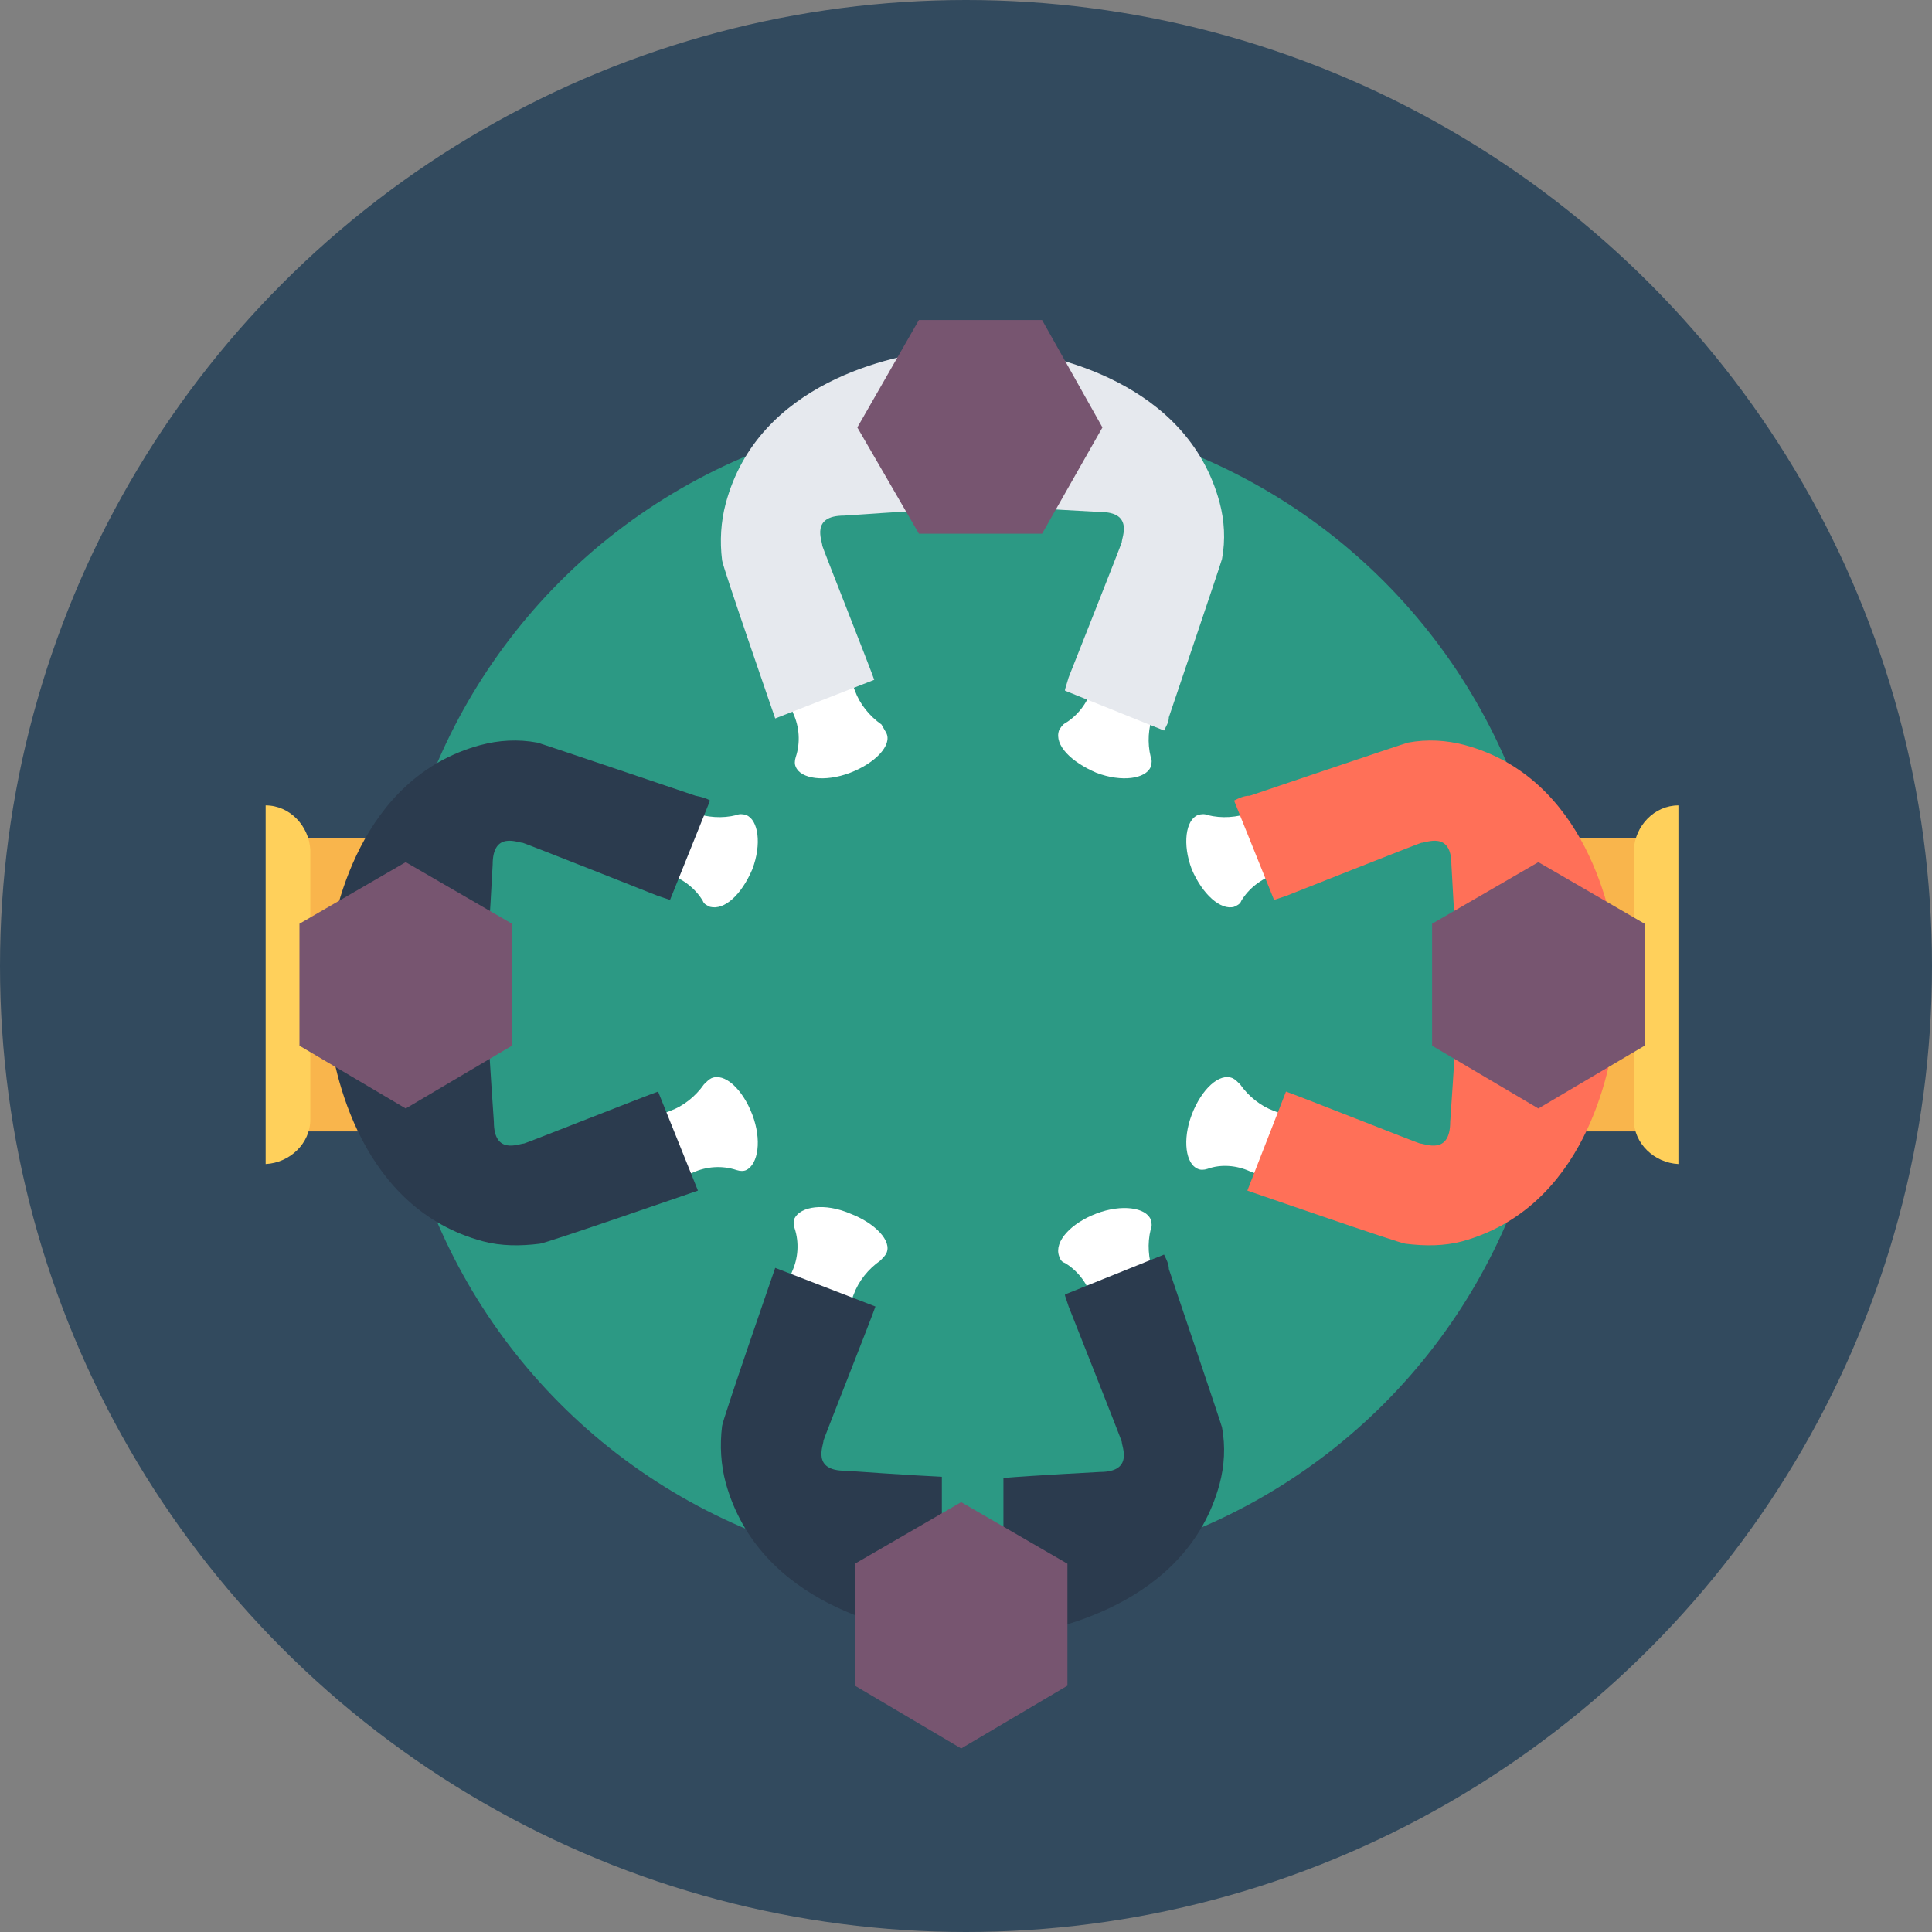 <?xml version="1.0" encoding="utf-8"?>
<!-- Generator: Adobe Illustrator 22.1.0, SVG Export Plug-In . SVG Version: 6.00 Build 0)  -->
<svg version="1.1" id="Layer_1" xmlns="http://www.w3.org/2000/svg" xmlns:xlink="http://www.w3.org/1999/xlink" x="0px" y="0px"
	 viewBox="0 0 160 160" style="enable-background:new 0 0 160 160;" xml:space="preserve">
<rect x="0" y="0" width="160" height="160" fill="#808080" stroke="none"/>
<style type="text/css">
	.st0{fill:#324A5E;}
	.st1{fill:#2C9984;}
	.st2{fill:#FFFFFF;}
	.st3{fill:#F9B54C;}
	.st4{fill:#2B3B4E;}
	.st5{fill:#FFD05B;}
	.st6{fill:#775570;}
	.st7{fill:#FF7058;}
	.st8{fill:#E6E9EE;}
</style>
<title>ts-team-work</title>
<g id="Layer_2_1_">
	<g id="Layer_1-2">
		<circle class="st0" cx="80" cy="80" r="80"/>
		<circle class="st1" cx="80.5" cy="82.2" r="48.2"/>
		<path class="st2" d="M62.3,72c0.8-2.1,0.5-4.1-0.5-4.5c-0.3-0.1-0.6-0.1-0.8,0c-1.2,0.3-2.4,0.2-3.6-0.2l-3.9-1.5l-2,5.1l3.9,1.5
			c1.2,0.4,2.2,1.2,2.8,2.2c0.1,0.3,0.4,0.4,0.6,0.5C60,75.4,61.4,74.1,62.3,72z"/>
		<path class="st2" d="M62.3,92.3c-0.8-2.1-2.3-3.5-3.4-3c-0.2,0.1-0.4,0.3-0.6,0.5c-0.7,1-1.7,1.8-2.8,2.2l-3.9,1.5l1.9,5.1
			l3.9-1.5c1.1-0.5,2.4-0.6,3.6-0.2c0.3,0.1,0.6,0.1,0.8,0C62.8,96.4,63.1,94.4,62.3,92.3z"/>
		<rect x="22.9" y="69.4" class="st3" width="12.9" height="24.3"/>
		<path class="st4" d="M58.8,66.3l-3.3,8.2h-0.1l-0.9-0.3c0,0-11.1-4.4-11.2-4.4c-0.4,0-2.5-1-2.5,1.8c0,0-0.3,5.7-0.5,8H27.1
			c0.4-4,2.7-15.2,12.7-17.9c1.5-0.4,3.1-0.5,4.7-0.2c0.4,0.1,13.1,4.4,13.1,4.4C58.1,66,58.5,66.1,58.8,66.3z"/>
		<path class="st4" d="M57.8,98.6L57.8,98.6c0,0-12.7,4.4-13.1,4.4c-1.6,0.2-3.2,0.2-4.7-0.2c-10.1-2.7-12.4-13.9-12.8-17.9h13.2
			c0.1,2.3,0.5,8,0.5,8c0,2.8,2.1,1.8,2.5,1.8c0.1,0,10.2-4,11.1-4.3L57.8,98.6z"/>
		<path class="st5" d="M25.7,70.4v22.3c0,2-1.7,3.6-3.7,3.7l0,0V66.7l0,0C24,66.7,25.6,68.4,25.7,70.4z"/>
		<polygon class="st6" points="42.4,86.6 33.6,91.8 24.8,86.6 24.8,76.5 33.6,71.4 42.4,76.5 		"/>
		<path class="st2" d="M98.7,72c-0.8-2.1-0.5-4.1,0.5-4.5c0.3-0.1,0.6-0.1,0.8,0c1.2,0.3,2.4,0.2,3.6-0.2l3.9-1.5l2,5.1l-3.9,1.5
			c-1.2,0.4-2.2,1.2-2.8,2.2c-0.1,0.3-0.4,0.4-0.6,0.5C101.1,75.4,99.6,74.1,98.7,72z"/>
		<path class="st2" d="M98.7,92.3c0.8-2.1,2.3-3.5,3.4-3c0.2,0.1,0.4,0.3,0.6,0.5c0.7,1,1.7,1.8,2.8,2.2l3.9,1.5l-1.9,5.1l-4-1.6
			c-1.1-0.5-2.4-0.6-3.5-0.2c-0.3,0.1-0.6,0.1-0.8,0C98.2,96.4,97.9,94.4,98.7,92.3z"/>
		<rect x="125.2" y="69.4" class="st3" width="12.9" height="24.3"/>
		<path class="st7" d="M102.2,66.3l3.3,8.2h0.1l0.9-0.3c0,0,11.1-4.4,11.2-4.4c0.4,0,2.5-1,2.5,1.8c0,0,0.3,5.7,0.5,8H134
			c-0.4-4-2.7-15.2-12.7-17.9c-1.5-0.4-3.1-0.5-4.7-0.2c-0.4,0.1-13.1,4.4-13.1,4.4C103,65.9,102.6,66.1,102.2,66.3z"/>
		<path class="st7" d="M103.3,98.6L103.3,98.6c0,0,12.7,4.4,13.1,4.4c1.6,0.2,3.2,0.2,4.7-0.2c10.1-2.8,12.3-14,12.7-17.9h-13.2
			c-0.1,2.3-0.5,8-0.5,8c0,2.8-2.1,1.8-2.5,1.8c-0.1,0-10.2-4-11.1-4.3L103.3,98.6z"/>
		<path class="st5" d="M135.3,70.4v22.3c0,2,1.7,3.6,3.7,3.7l0,0V66.7l0,0C137,66.7,135.4,68.4,135.3,70.4z"/>
		<polygon class="st6" points="118.6,86.6 127.4,91.8 136.2,86.6 136.2,76.5 127.4,71.4 118.6,76.5 		"/>
		<path class="st2" d="M90.8,64c2.1,0.8,4.1,0.5,4.5-0.5c0.1-0.3,0.1-0.6,0-0.8c-0.3-1.2-0.2-2.4,0.2-3.6l1.5-3.9l-5.1-2l-1.5,3.9
			c-0.4,1.2-1.2,2.2-2.2,2.8c-0.2,0.1-0.4,0.4-0.5,0.6C87.3,61.7,88.7,63.1,90.8,64z"/>
		<path class="st2" d="M70.4,64c2.1-0.8,3.5-2.3,3-3.3c-0.1-0.2-0.3-0.5-0.4-0.7c-1-0.7-1.8-1.7-2.2-2.8l-1.5-3.9l-5.1,1.9l1.5,3.9
			c0.5,1.1,0.6,2.4,0.2,3.6c-0.1,0.3-0.1,0.6,0,0.8C66.3,64.5,68.3,64.8,70.4,64z"/>
		<path class="st8" d="M96.4,60.5l-8.2-3.3v-0.1l0.3-1c0,0,4.4-11.1,4.4-11.2c0-0.4,1-2.5-1.8-2.5c0,0-5.7-0.3-8-0.5V28.9
			c4,0.4,15.2,2.7,17.9,12.7c0.4,1.5,0.5,3.1,0.2,4.7c-0.1,0.4-4.4,13.1-4.4,13.1C96.8,59.8,96.6,60.1,96.4,60.5z"/>
		<path class="st8" d="M64.2,59.5L64.2,59.5c0,0-4.4-12.7-4.4-13.1c-0.2-1.6-0.1-3.2,0.3-4.7C62.8,31.6,74,29.4,77.9,29v13.2
			c-2.3,0.1-8,0.5-8,0.5c-2.8,0-1.8,2.1-1.8,2.5c0,0.1,4,10.2,4.3,11.1L64.2,59.5z"/>
		<polygon class="st6" points="76.1,44.2 71,35.4 76.1,26.5 86.3,26.5 91.3,35.4 86.3,44.2 		"/>
		<path class="st2" d="M90.8,100.5c2.1-0.8,4.1-0.5,4.5,0.5c0.1,0.3,0.1,0.6,0,0.8c-0.3,1.2-0.2,2.4,0.2,3.6l1.5,3.9l-5.1,2
			l-1.5-3.9c-0.4-1.2-1.2-2.2-2.2-2.8c-0.3-0.1-0.4-0.3-0.5-0.6C87.3,102.8,88.7,101.3,90.8,100.5z"/>
		<path class="st2" d="M70.4,100.5c2.1,0.8,3.5,2.3,3,3.3c-0.1,0.2-0.3,0.4-0.5,0.6c-1,0.7-1.8,1.7-2.2,2.8l-1.5,3.9l-5.1-1.9
			l1.5-3.9c0.5-1.1,0.6-2.4,0.2-3.6c-0.1-0.3-0.1-0.6,0-0.8C66.3,99.9,68.3,99.6,70.4,100.5z"/>
		<path class="st4" d="M96.4,103.9l-8.2,3.3v0.1l0.3,0.9c0,0,4.4,11.1,4.4,11.2c0,0.4,1,2.5-1.8,2.5c0,0-5.7,0.3-8,0.5v13.2
			c4-0.4,15.2-2.7,17.9-12.7c0.4-1.5,0.5-3.1,0.2-4.7c-0.1-0.4-4.4-13.1-4.4-13.1C96.8,104.7,96.6,104.3,96.4,103.9z"/>
		<path class="st4" d="M64.2,105L64.2,105c0,0-4.4,12.7-4.4,13.1c-0.2,1.6-0.1,3.2,0.3,4.7c2.8,10.1,14,12.3,17.9,12.7v-13.2
			c-2.3-0.1-8-0.5-8-0.5c-2.8,0-1.8-2.1-1.8-2.5c0-0.1,4-10.2,4.3-11.1L64.2,105z"/>
		<polygon class="st6" points="88.4,139.6 79.6,144.8 70.8,139.6 70.8,129.5 79.6,124.4 88.4,129.5 		"/>
	</g>
</g>
</svg>
